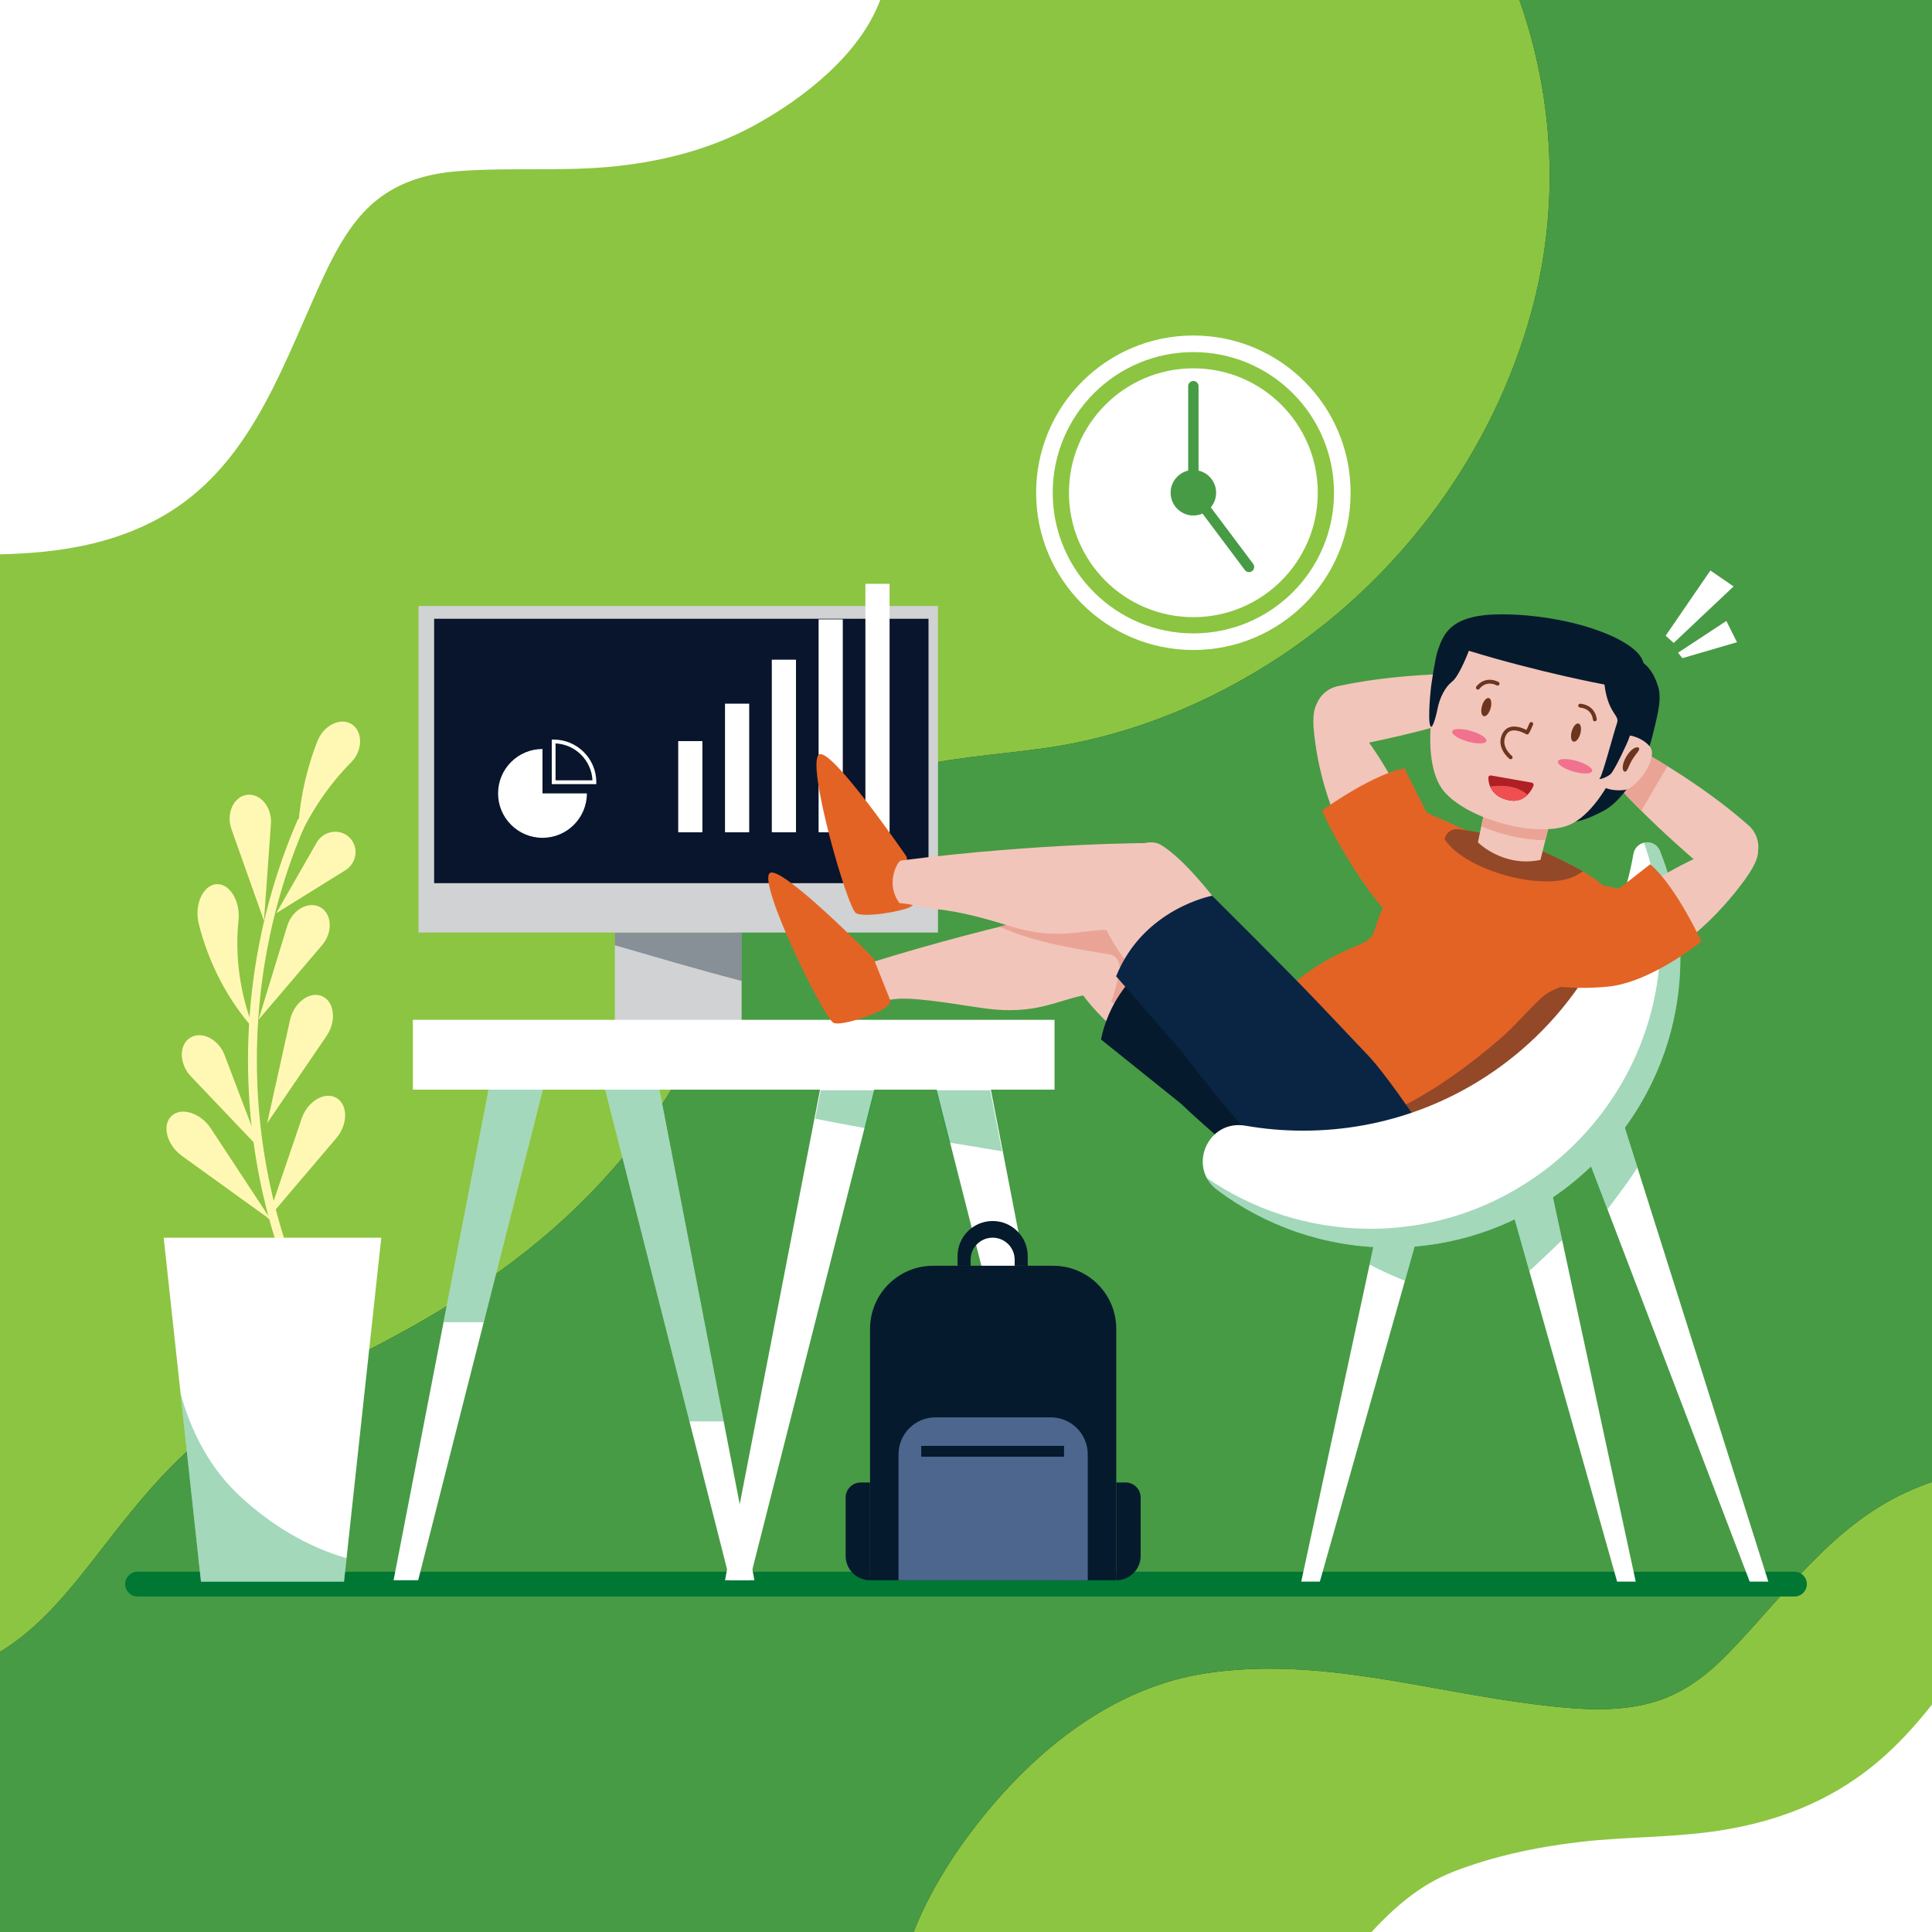 <?xml version="1.0" encoding="utf-8"?>
<!-- Generator: Adobe Illustrator 27.5.0, SVG Export Plug-In . SVG Version: 6.00 Build 0)  -->
<svg version="1.1" xmlns="http://www.w3.org/2000/svg" xmlns:xlink="http://www.w3.org/1999/xlink"
	x="0px" y="0px"
	viewBox="0 0 500 500" style="enable-background:new 0 0 500 500;" xml:space="preserve">
<rect x="0" y="0" width="500" height="500" fill="#333333" stroke="none"/>
<g id="Background">
	<g>
		<path style="fill:#8CC541;" d="M500,383.531V500H236.437c4.002-10.14,9.98-19.65,16.377-27.85
			c14.88-19.06,35.05-35.52,59.561-39.15c28.952-4.29,56.587,4.58,85.05,8.1c10.07,1.24,20.998,2.31,30.878-0.71
			c7.395-2.25,13.363-6.76,18.713-12.24c14.681-15.04,26.617-32.86,46.287-41.94C495.519,385.181,497.754,384.291,500,383.531z"/>
		<path style="fill:#FFFFFF;" d="M485.482,456.374c-12.231,10.162-26.58,15.47-42.227,17.636
			c-11.33,1.568-22.883,1.357-34.254,2.673c-11.051,1.279-22.344,3.628-32.751,7.663c-8.652,3.355-15.263,9.144-21.308,15.654H500
			v-58.875C495.624,446.68,490.874,451.894,485.482,456.374z"/>
		<path style="fill:#8CC541;" d="M396.297,80.821c-9.95,36.15-33.463,68.12-64.611,88.84c-18.264,12.15-39.102,20.75-60.858,23.89
			c-13.144,1.89-26.657,2.54-39.501,6.16c-11.966,3.36-25.07,9.76-32.116,20.5c-6.367,9.71-9.042,20.98-12.315,31.97
			c-3.483,11.69-8.523,22.73-15.15,32.98c-12.695,19.66-29.83,35.76-49.321,48.57c-10.01,6.58-20.469,12.42-31.208,17.71
			c-9.95,4.9-20.709,8.69-30.16,14.53c-14.451,8.93-24.87,22.19-35.15,35.44c-7.485,9.65-15.379,19.73-25.908,26.1V0.001h393.234
			C402.285,25.791,403.713,53.891,396.297,80.821z"/>
		<path style="fill:#479B45;" d="M500,0.001v383.53c-2.246,0.76-4.481,1.65-6.697,2.68c-19.671,9.08-31.607,26.9-46.287,41.94
			c-5.349,5.48-11.317,9.99-18.713,12.24c-9.88,3.02-20.808,1.95-30.878,0.71c-28.463-3.52-56.098-12.39-85.05-8.1
			c-24.511,3.63-44.681,20.09-59.561,39.15c-6.397,8.2-12.375,17.71-16.377,27.85H0v-72.49c10.529-6.37,18.423-16.45,25.908-26.1
			c10.279-13.25,20.699-26.51,35.15-35.44c9.451-5.84,20.21-9.63,30.16-14.53c10.739-5.29,21.198-11.13,31.208-17.71
			c19.491-12.81,36.627-28.91,49.321-48.57c6.627-10.25,11.667-21.29,15.15-32.98c3.273-10.99,5.948-22.26,12.315-31.97
			c7.046-10.74,20.15-17.14,32.116-20.5c12.844-3.62,26.357-4.27,39.501-6.16c21.756-3.14,42.595-11.74,60.858-23.89
			c31.148-20.72,54.661-52.69,64.611-88.84c7.415-26.93,5.988-55.03-3.064-80.82H500z"/>
		<path style="fill:#FFFFFF;" d="M41.965,133.664c21.921-12.49,30.259-36.526,40.056-58.325c3.741-8.323,8.248-17.903,15.624-23.678
			c6.193-4.849,13.309-6.775,21.07-7.372c12.754-0.981,25.577,0.048,38.334-1.053c13.199-1.139,26.3-4.329,38.004-10.698
			C207.727,25.641,222.51,14.209,227.805,0H0.002v143.464C14.621,143.113,28.992,141.056,41.965,133.664z"/>
	</g>
</g>
<g id="Objects">
	<g>
		<path style="fill:#007733;" d="M464.403,413.173H35.597c-1.771,0-3.207-1.436-3.207-3.207l0,0c0-1.771,1.436-3.207,3.207-3.207
			h428.806c1.771,0,3.207,1.436,3.207,3.207l0,0C467.61,411.737,466.174,413.173,464.403,413.173z"/>
		<g>
			<polygon style="fill:#FFFFFF;" points="434.275,168.922 446.775,160.705 449.525,166.205 435.4,170.33 			"/>
			<polygon style="fill:#FFFFFF;" points="431.07,164.518 433.15,166.393 448.65,151.768 442.65,147.643 			"/>
		</g>
		<g>
			<g>
				<g>
					<circle style="fill:#FFFFFF;" cx="308.843" cy="127.522" r="32.199"/>
					<path style="fill:#FFFFFF;" d="M308.843,86.827c-22.476,0-40.696,18.22-40.696,40.696c0,22.476,18.22,40.696,40.696,40.696
						s40.696-18.22,40.696-40.696C349.538,105.047,331.318,86.827,308.843,86.827z M308.843,163.921
						c-20.102,0-36.399-16.296-36.399-36.399c0-20.102,16.296-36.399,36.399-36.399c20.102,0,36.399,16.296,36.399,36.399
						C345.241,147.625,328.945,163.921,308.843,163.921z"/>
					<g>
						<circle style="fill:#479B45;" cx="308.843" cy="127.522" r="5.888"/>
					</g>
					<g>
						<path style="fill:#479B45;" d="M308.843,128.864c-0.741,0-1.342-0.601-1.342-1.342V99.945c0-0.741,0.601-1.342,1.342-1.342
							s1.342,0.601,1.342,1.342v27.577C310.184,128.263,309.583,128.864,308.843,128.864z"/>
					</g>
					<g>
						<path style="fill:#479B45;" d="M322.167,147.529l-14.398-19.201c-0.444-0.593-0.324-1.434,0.269-1.878
							c0.593-0.444,1.434-0.324,1.878,0.269l14.398,19.201c0.444,0.593,0.324,1.434-0.269,1.878
							C323.453,148.241,322.611,148.121,322.167,147.529z"/>
					</g>
				</g>
			</g>
			<g>
				<g>
					<rect x="159.119" y="241.342" style="fill:#D0D2D3;" width="32.809" height="24.068"/>
					<path style="opacity:0.36;fill:#061A2D;" d="M191.132,253.648c0.265,0.069,0.531,0.13,0.796,0.198v-12.504h-32.809v3.286
						C169.773,247.695,180.401,250.86,191.132,253.648z"/>
				</g>
				<rect x="108.3" y="156.828" style="fill:#D0D2D3;" width="134.447" height="84.514"/>
				<rect x="112.357" y="160.138" style="fill:#09152C;" width="127.938" height="68.425"/>
				<g>
					<rect x="223.964" y="151.087" style="fill:#FFFFFF;" width="6.258" height="64.311"/>
					<rect x="211.854" y="160.291" style="fill:#FFFFFF;" width="6.258" height="55.107"/>
					<rect x="199.743" y="170.726" style="fill:#FFFFFF;" width="6.258" height="44.672"/>
					<rect x="187.633" y="182.109" style="fill:#FFFFFF;" width="6.258" height="33.288"/>
					<rect x="175.523" y="191.797" style="fill:#FFFFFF;" width="6.258" height="23.6"/>
				</g>
				<path style="fill:#FFFFFF;" d="M151.883,205.333c0,6.344-5.135,11.49-11.49,11.49c-6.344,0-11.49-5.146-11.49-11.49
					s5.146-11.49,11.49-11.49v11.49H151.883z"/>
				<g>
					<path style="fill:#FFFFFF;" d="M154.325,202.932h-11.531v-11.531h0.491c6.087,0,11.04,4.952,11.04,11.04V202.932z
						 M143.776,201.95h9.555c-0.249-5.156-4.399-9.306-9.555-9.556V201.95z"/>
				</g>
			</g>
			<g>
				<g>
					<g>
						<g>
							<path style="fill:#FFF8B5;" d="M74.428,323.248c-9.327-27.718-10.442-58.004-3.373-86.372
								c1.992-7.995,4.625-15.832,7.898-23.394c0.58-1.341-1.396-2.511-1.981-1.158c-5.901,13.636-9.79,28.047-11.609,42.792
								c-1.815,14.704-1.53,29.641,0.815,44.269c1.332,8.309,3.355,16.497,6.039,24.472
								C72.684,325.25,74.901,324.653,74.428,323.248L74.428,323.248z"/>
						</g>
					</g>
					<g>
						<g>
							<g>
								<path style="fill:#FFF8B5;" d="M70.204,315.818l-23.103-16.658c-3.907-2.817-5.263-7.915-2.746-10.326l0,0
									c2.517-2.411,7.551-0.838,10.198,3.187L70.204,315.818z"/>
							</g>
						</g>
					</g>
					<g>
						<g>
							<g>
								<path style="fill:#FFF8B5;" d="M69.227,315.501l8.861-26.075c1.499-4.41,5.915-7.032,8.947-5.313l0,0
									c3.031,1.72,3.046,6.857,0.029,10.405L69.227,315.501z"/>
							</g>
						</g>
					</g>
					<g>
						<g>
							<g>
								<path style="fill:#FFF8B5;" d="M67.394,297.463l-18.001-18.909c-3.044-3.198-3.137-8.126-0.187-9.983l0,0
									c2.949-1.857,7.353,0.358,8.921,4.485L67.394,297.463z"/>
							</g>
						</g>
					</g>
					<g>
						<g>
							<g>
								<path style="fill:#FFF8B5;" d="M69.143,290.664l5.916-26.683c1-4.513,5.095-7.564,8.294-6.181h0
									c3.199,1.383,3.781,6.457,1.178,10.276L69.143,290.664z"/>
							</g>
						</g>
					</g>
					<g>
						<g>
							<g>
								<path style="fill:#FFF8B5;" d="M65.722,266.41c-6.629-7.462-11.653-16.866-14.281-27.309
									c-0.649-2.656-0.301-5.39,0.72-7.326c1.016-1.949,2.623-3.089,4.349-2.955h0c1.748,0.135,3.159,1.42,4.077,3.146
									c0.914,1.74,1.394,3.933,1.136,6.248C60.784,247.353,62.022,257.141,65.722,266.41z"/>
							</g>
						</g>
					</g>
					<g>
						<g>
							<g>
								<path style="fill:#FFF8B5;" d="M66.892,263.93l7.452-24.334c1.26-4.115,5.469-6.495,8.525-4.82l0,0
									c3.056,1.675,3.315,6.503,0.525,9.779L66.892,263.93z"/>
							</g>
						</g>
					</g>
					<g>
						<g>
							<g>
								<path style="fill:#FFF8B5;" d="M68.317,238.308l-8.425-23.746c-1.425-4.016,0.553-8.388,4.007-8.856h0
									c3.454-0.468,6.524,3.22,6.219,7.47L68.317,238.308z"/>
							</g>
						</g>
					</g>
					<g>
						<g>
							<g>
								<path style="fill:#FFF8B5;" d="M71.477,236.349l10.483-18.295c1.773-3.094,5.947-3.751,8.455-1.331h0
									c2.508,2.42,2,6.615-1.029,8.497L71.477,236.349z"/>
							</g>
						</g>
					</g>
					<g>
						<g>
							<g>
								<path style="fill:#FFF8B5;" d="M77.031,217.616c0.128-8.542,1.818-17.35,5.129-25.849c0.851-2.153,2.497-3.796,4.264-4.54
									c1.77-0.754,3.616-0.632,4.965,0.46h0c1.36,1.1,1.899,2.828,1.791,4.579c-0.117,1.757-0.856,3.565-2.283,4.993
									C85.302,202.927,80.518,209.817,77.031,217.616z"/>
							</g>
						</g>
					</g>
					<polygon style="fill:#FFFFFF;" points="89.027,409.316 52.013,409.316 42.363,320.325 98.677,320.325 					"/>
					<path style="opacity:0.36;fill:#009345;" d="M62.326,387.418c-7.858-7.213-12.838-16.693-15.595-26.818l5.283,48.716h37.015
						l0.657-6.055C79.532,400.305,70.324,394.76,62.326,387.418z"/>
				</g>
			</g>
			<g>
				<g>
					<g>
						<polygon style="fill:#FFFFFF;" points="108.225,408.966 140.708,281.111 126.622,281.111 101.858,408.966 						"/>
						<polygon style="fill:#FFFFFF;" points="195.248,408.966 170.484,281.111 156.398,281.111 188.881,408.966 						"/>
					</g>
					<g style="opacity:0.36;">
						<polygon style="fill:#009345;" points="125.19,342.19 140.708,281.111 126.622,281.111 114.792,342.19 						"/>
						<polygon style="fill:#009345;" points="187.285,367.854 170.484,281.111 156.398,281.111 178.436,367.854 						"/>
					</g>
					<polygon style="fill:#FFFFFF;" points="194,408.966 226.483,281.111 212.397,281.111 187.633,408.966 					"/>
					<polygon style="fill:#FFFFFF;" points="281.024,408.966 256.26,281.111 242.174,281.111 274.657,408.966 					"/>
				</g>
				<rect x="106.851" y="263.93" style="fill:#FFFFFF;" width="166.06" height="18.073"/>
				<path style="opacity:0.36;fill:#009345;" d="M216.223,290.536c2.579,0.502,5.162,0.976,7.747,1.44l2.513-9.819h-14.086
					l-1.437,7.365C212.726,289.873,214.489,290.198,216.223,290.536z"/>
				<path style="opacity:0.36;fill:#009345;" d="M259.343,297.964l-3.083-15.806h-14.086l3.463,13.532
					C250.201,296.43,254.779,297.164,259.343,297.964z"/>
			</g>
			<g>
				<polyline style="fill:#FFFFFF;" points="457.637,409.316 418.5,285.521 405.527,285.521 452.82,409.316 				"/>
				<path style="opacity:0.36;fill:#009345;" d="M420.176,307.394c1.214-1.623,2.376-3.421,3.598-5.191l-5.274-16.681h-12.973
					l10.486,27.448C417.397,311.11,418.785,309.252,420.176,307.394z"/>
				<polygon style="fill:#FFFFFF;" points="390.217,309.25 418.509,409.316 423.325,409.316 401.757,309.25 				"/>
				<polygon style="fill:#FFFFFF;" points="358.33,309.25 336.762,409.316 341.579,409.316 369.87,309.25 				"/>
				<path style="fill:#F2C5BA;" d="M288.5,233.344c0,0-28.483,4.956-63.587,15.919c-0.655,0.205-1.672,2.843-1.212,5.872
					c0.436,2.867,2.18,4.587,2.706,5.071c2.14-0.302,1.827-1.457,6.017-1.718c5.652-0.352,16.607,1.724,22.912,2.543
					c12.609,1.639,18.416-2.164,25.011-3.416c6.595-1.252,19.425,1.024,19.425,1.024L288.5,233.344z"/>
				<path style="fill:#F2C5BA;" d="M315.83,253.837c0,0-15.23-16.262-25.32-20.289c-6.863-2.739-17.547,11.927-11.981,21.374
					c5.737,9.738,19.703,19.189,19.703,19.189L315.83,253.837z"/>
				<path style="fill:#F2C5BA;" d="M340.246,185.403c-0.218-3.708,2.29-7.017,5.919-7.81c7.443-1.626,21.484-3.781,42.037-3.197
					c13.787,0.391,6.615,6.225-7.414,10.882c-18.634,6.185-39.998,9.368-39.998,9.368L340.246,185.403z"/>
				<path style="fill:#F2C5BA;" d="M354.985,227.121c0,0-11.89-12.443-14.816-36.54c-2.927-24.097,18.883,4.048,25.938,23.642
					L354.985,227.121z"/>
				<path style="fill:#E36325;" d="M374.306,240.191c-4.417-1.421-5.738,3.311-12.148-1.185
					c-7.56-5.302-17.999-24.293-20.016-29.227c2.363-1.748,13.676-9.491,21.31-10.954l5.784,11.484l10.298,4.588
					C379.534,214.897,378.906,223.841,374.306,240.191z"/>
				<path style="fill:#E36325;" d="M377.731,214.63c10.364,1.47,17.35,3.492,26.677,8.103c4.073,2.014,8.131,4.239,11.481,7.248
					c3.914,3.516,5.261,6.521,5.816,11.543c1.09,9.861-0.834,19.94-5.504,28.822l-18.946,36.031l-48.05,2.874l-23.759-10.402
					l-8.976-18.35l0,0c5.82-16.029,18.087-28.942,33.879-35.376c6.768-2.758,4.13-3.154,7.57-10.083l16.365-18.934
					C374.284,216.104,375.162,214.265,377.731,214.63z"/>
				<path style="opacity:0.36;fill:#061A2D;" d="M407.298,226.876c0.772-0.34,1.545-0.811,2.311-1.37
					c-1.695-0.993-3.444-1.905-5.2-2.773c-9.327-4.611-16.313-6.633-26.677-8.103c-2.57-0.364-3.447,1.474-3.447,1.474l-0.477,0.962
					c0.077,0.123,0.149,0.254,0.23,0.372C379.364,225.181,398.696,230.668,407.298,226.876z"/>
				<path style="opacity:0.36;fill:#061A2D;" d="M417.734,252.839c-0.778,0.924-1.965,1.529-3.442,1.306
					c-4.632-0.702-11.92,0.898-15.385,4.103c-3.614,3.342-6.73,7.145-10.455,10.383c-8.29,7.207-17.49,13.859-27.409,18.64
					c-10.013,4.827-20.421,8.738-30.936,12.317c-0.556,0.189-1.113,0.38-1.67,0.57l20.768,9.093l48.05-2.874l18.946-36.031
					c2.886-5.489,4.721-11.436,5.446-17.506H417.734z"/>
				<g>
					<path style="fill:#EAA496;" d="M301.492,243.647c-1.063-2.221-2.155-4.47-3.717-6.371c-1.666-2.051-6.823-2.945-9.279-3.934
						c0,0-11.901,2.076-29.797,6.495c9.034,4.04,18.756,5.579,28.583,7.19c2.006,0.329,2.72,2.576,2.432,4.283
						c-0.457,2.708-1.221,5.32-2.1,7.896c0.128,0.096,0.255,0.194,0.383,0.288c9.824,7.133,19.64,14.266,29.464,21.399
						C312.624,268.274,307.298,255.852,301.492,243.647z"/>
					<path style="fill:#061A2D;" d="M340.719,314.441l27.038-22.701c0,0-9.656-10.025-14.944-13.937
						c-4.352-3.219-9.837-7.265-15.378-11.34c-9.816-7.21-31.698-22.335-31.698-22.335s-16.938,6.366-20.809,24.88l20.628,16.559
						l0,0C321.281,300.495,340.719,314.441,340.719,314.441z"/>
					<path style="fill:#E36325;" d="M230.21,258.412c0,0,0.833,1.022-1.105,2.435c-1.938,1.414-10.949,4.716-13.323,3.899
						c-2.374-0.817-19.642-35.974-16.602-38.756c2.747-2.514,26.879,22.009,26.879,22.009L230.21,258.412z"/>
				</g>
				<g>
					<path style="fill:#E36325;" d="M236.843,232.626c0,0,0.641,1.152-1.515,2.204c-2.156,1.052-11.606,2.722-13.8,1.501
						c-2.194-1.221-13.027-38.862-9.545-41.067c3.146-1.993,22.601,26.383,22.601,26.383L236.843,232.626z"/>
					<path style="fill:#F2C5BA;" d="M298.626,218.173c0,0-28.911-0.118-65.394,4.516c-0.68,0.086-2.145,2.505-2.223,5.568
						c-0.074,2.899,1.341,4.899,1.775,5.467c2.16,0.078,6.176,1.17,10.346,1.648c5.626,0.645,11.926,2.327,17.989,4.24
						c12.126,3.826,18.51,1.101,25.223,1.025c6.713-0.076,18.944,4.416,18.944,4.416L298.626,218.173z"/>
					<path style="fill:#F2C5BA;" d="M321.938,243.143c0,0-12.141-18.681-21.367-24.416c-6.276-3.901-19.367,8.664-15.545,18.94
						c3.94,10.594,16.031,22.348,16.031,22.348L321.938,243.143z"/>
					<path style="fill:#0A2544;" d="M335.808,307.174l30.601-17.605c0,0-7.748-11.564-12.267-16.343
						c-3.72-3.933-8.41-8.878-13.15-13.862c-8.399-8.82-27.288-27.55-27.288-27.55s-17.792,3.296-24.852,20.844l17.403,19.921l0,0
						C319.118,290.034,335.808,307.174,335.808,307.174z"/>
				</g>
				<path style="fill:#F2C5BA;" d="M453.875,223.319c2.004-3.127,1.435-7.24-1.342-9.707c-5.696-5.059-16.889-13.807-35.1-23.351
					c-12.216-6.403-8.814,2.194,1.144,13.118c13.227,14.51,30.303,27.736,30.303,27.736L453.875,223.319z"/>
				<path style="fill:#EAA496;" d="M431.56,198.311c-4.146-2.57-8.831-5.274-14.127-8.049c-12.216-6.403-8.814,2.194,1.144,13.118
					c2.004,2.199,4.098,4.367,6.206,6.466C426.996,205.973,429.245,202.123,431.56,198.311z"/>
				<g>
					<path style="fill:#061A2D;" d="M416.878,169.884c2.116,0.784,6.74,0.426,8.42,1.683c1.953,1.461,3.21,3.931,3.904,6.404
						c0.965,3.439-0.643,8.567-1.429,11.983c-1.366,5.94-4.232,11.528-8.258,16.103c-0.949,1.078-1.968,2.107-3.142,2.934
						c-0.962,0.678-2.017,1.212-3.079,1.717c-2.097,0.998-4.297,1.909-6.615,2.033c-2.123,0.113-4.22-0.44-6.274-0.989
						c-2.49-0.665-5.019-1.346-7.216-2.692c-2.675-1.639-4.68-4.151-6.626-6.611c-2.851-3.602-5.835-7.556-5.956-12.148
						c-0.039-1.487,0.231-2.963,0.501-4.425c0.376-2.045,0.758-4.107,1.544-6.032c1.401-3.431,4.003-6.224,6.724-8.739
						c0.577-0.534,1.164-1.06,1.804-1.517c3.365-2.404,7.798-2.645,11.924-2.36C407.433,167.528,412.469,168.251,416.878,169.884z"
						/>
					<g>
						<g>
							<path style="fill:#F2C5BA;" d="M384.26,209.592l-1.782,8.402c0,0,6.476,6.573,16.188,4.553l2.683-10.793L384.26,209.592z"/>
							<path style="fill:#EAA496;" d="M383.355,213.858c5.229,2.25,11.407,3.622,16.586,3.559l1.408-5.663l-17.089-2.161
								L383.355,213.858z"/>
							<path style="fill:#F2C5BA;" d="M406.329,213.4c-8.601,3.791-27.933-1.695-33.261-9.439
								c-6.029-8.763-2.323-33.501,7.41-37.791c8.601-3.791,34.069,3.436,39.397,11.18
								C425.903,186.113,416.062,209.11,406.329,213.4z"/>
							<path style="fill:#F2C5BA;" d="M418.596,190.848c1.17-1.377,6.112-0.462,8.398,2.383c2.286,2.846-3.296,10.886-6.693,11.228
								c-2.827,0.285-5.479-0.317-6.108-1.733C413.565,201.31,416.429,193.398,418.596,190.848z"/>
						</g>
						<g>
							<path style="fill:none;stroke:#6C351F;stroke-linecap:round;stroke-linejoin:round;stroke-miterlimit:10;" d="
								M396.289,187.37c-0.407,0.969-0.811,1.846-1.075,2.211c0,0-4.186-2.582-5.835,0.328c-1.894,3.343,1.567,6.08,1.567,6.08"/>
							<path style="fill:none;stroke:#6C351F;stroke-linecap:round;stroke-linejoin:round;stroke-miterlimit:10;" d="
								M382.478,177.97c0,0,1.823-2.63,5.098-1.038"/>
							<path style="fill:none;stroke:#6C351F;stroke-linecap:round;stroke-linejoin:round;stroke-miterlimit:10;" d="
								M412.737,186.179c0,0-0.17-3.195-3.793-3.561"/>
							<path style="fill:#6C351F;" d="M385.764,183.319c-0.367,1.295-1.163,2.203-1.777,2.029c-0.614-0.174-0.814-1.365-0.446-2.66
								c0.367-1.295,1.163-2.203,1.777-2.029C385.932,180.833,386.131,182.024,385.764,183.319z"/>
							<path style="fill:#6C351F;" d="M408.981,189.908c-0.367,1.295-1.163,2.203-1.777,2.029c-0.614-0.174-0.813-1.365-0.446-2.66
								c0.367-1.295,1.163-2.203,1.777-2.029C409.149,187.422,409.348,188.613,408.981,189.908z"/>
						</g>
						<path style="fill:#6C351F;" d="M420.9,195.798c-1.014,1.702-1.253,3.429-0.534,3.857c0.719,0.428,1.03-1.321,2.044-3.023
							c1.013-1.702,2.345-2.713,1.626-3.141C423.317,193.063,421.913,194.096,420.9,195.798z"/>
						<path style="fill:#F1728E;" d="M384.691,191.794c-0.216,0.761-2.376,0.815-4.824,0.12c-2.448-0.695-4.258-1.875-4.042-2.636
							c0.216-0.761,2.376-0.815,4.824-0.12C383.098,189.853,384.907,191.033,384.691,191.794z"/>
						<path style="fill:#F1728E;" d="M412.06,199.561c-0.216,0.761-2.376,0.815-4.824,0.12c-2.448-0.695-4.258-1.875-4.042-2.636
							c0.216-0.761,2.376-0.815,4.824-0.12C410.466,197.62,412.276,198.8,412.06,199.561z"/>
						<g>
							<path style="fill:#AE2024;" d="M396.854,203.364c-0.263,0.62-0.75,1.549-1.545,2.341c-0.213,0.225-0.445,0.432-0.709,0.618
								c-0.984,0.713-2.295,1.135-4.002,0.812c-2.004-0.37-3.278-1.216-4.076-2.162c-0.391-0.458-0.674-0.948-0.885-1.43
								c-0.349-0.869-0.451-1.691-0.465-2.254c-0.017-0.377,0.314-0.668,0.691-0.598l10.554,1.854
								C396.793,202.615,397.004,203.01,396.854,203.364z"/>
						</g>
						<path style="fill:#EF4F50;" d="M395.308,205.705c-0.213,0.225-0.445,0.432-0.709,0.618c-0.984,0.713-2.295,1.135-4.002,0.812
							c-2.004-0.37-3.278-1.216-4.076-2.162c-0.391-0.458-0.674-0.948-0.885-1.43C388.298,203.17,392.543,203.121,395.308,205.705z"
							/>
					</g>
					<path style="fill:#061A2D;" d="M415.229,177.155c0,0-16.443-3.031-35.091-8.732c0,0-2.432,6.488-4.287,7.93
						c-1.855,1.442-3.221,4.111-3.823,7.089c-0.603,2.977-1.42,5.268-1.822,4.505c-0.844-1.605,0.167-10.39,0.167-10.39
						s0.999-7.077,1.682-9.09c1.536-4.533,3.421-9.576,16.884-9.477c16.636,0.122,32.772,5.745,35.899,11.367
						c2.868,5.157-3.599,21.581-3.599,21.581s-3.379,7.583-4.519,8.486c-1.14,0.903-3.347,1.57-2.672,0.928
						c0.675-0.642,3.644-11.995,4.428-14.189C419.26,184.968,416.189,184.863,415.229,177.155z"/>
				</g>
				<path style="opacity:0.36;fill:#009345;" d="M404.276,320.939l-2.519-11.689h-11.54l5.563,19.674
					C398.655,326.311,401.464,323.623,404.276,320.939z"/>
				<path style="opacity:0.36;fill:#009345;" d="M363.587,331.473l6.283-22.223h-11.54l-3.885,18.026
					C357.412,328.842,360.483,330.191,363.587,331.473z"/>
				<path style="fill:#FFFFFF;" d="M429.615,220.246c-1.341-3.379-6.252-2.819-6.884,0.761
					c-7.186,40.694-42.704,71.609-85.46,71.609c-5.101,0-10.098-0.44-14.957-1.285c-9.712-1.688-15.158,10.743-7.262,16.646
					c12.313,9.206,27.549,14.715,44.067,14.882c40.461,0.409,74.349-31.948,75.711-72.388
					C435.189,239.771,433.307,229.551,429.615,220.246z"/>
				<path style="opacity:0.36;fill:#009345;" d="M429.615,220.246c-0.738-1.861-2.557-2.521-4.15-2.146
					c3.02,8.567,4.542,17.84,4.217,27.513c-1.362,40.44-35.249,72.797-75.711,72.388c-15.457-0.156-29.79-4.992-41.657-13.155
					c0.616,1.149,1.517,2.219,2.738,3.132c12.313,9.206,27.549,14.715,44.067,14.882c40.461,0.409,74.349-31.948,75.711-72.388
					C435.189,239.771,433.307,229.551,429.615,220.246z"/>
				<path style="fill:#F2C5BA;" d="M420.613,252.496c0,0,16.456-5.036,30.797-24.622c14.34-19.585-18.45-5.707-34.188,7.932
					L420.613,252.496z"/>
				<path style="fill:#E36325;" d="M397.368,254.444c4.547,0.922,11.091,1.671,18.881,0.885c9.187-0.926,19.876-8.36,24.048-11.677
					c-1.206-2.68-7.286-14.968-13.228-19.979l-8.066,6.305l-6.624-1.263C412.379,228.716,401.354,237.933,397.368,254.444z"/>
			</g>
			<g>
				<path style="fill:#061A2D;" d="M288.885,408.966h-63.72v-65.061c0-9.016,7.309-16.325,16.325-16.325h31.07
					c9.016,0,16.325,7.309,16.325,16.325V408.966z"/>
				<path style="fill:#061A2D;" d="M256.893,315.995c-5.017,0-9.084,4.067-9.084,9.084v2.501h1.559h0.643h1.181v-1.57
					c0-3.148,2.552-5.7,5.7-5.7c3.148,0,5.701,2.552,5.701,5.7v1.57h1.181h0.643h1.559v-2.501
					C265.977,320.062,261.91,315.995,256.893,315.995z"/>
				<path style="fill:#4D668E;" d="M271.946,366.813h-29.841c-5.284,0-9.567,4.283-9.567,9.567v32.586h48.975V376.38
					C281.512,371.096,277.229,366.813,271.946,366.813z"/>
				<rect x="238.411" y="374.186" style="fill:#061A2D;" width="36.958" height="2.809"/>
				<path style="fill:#061A2D;" d="M288.885,408.966L288.885,408.966v-25.301h2.411c2.158,0,3.908,1.75,3.908,3.908v15.074
					C295.204,406.137,292.375,408.966,288.885,408.966z"/>
				<path style="fill:#061A2D;" d="M225.165,408.966L225.165,408.966v-25.301h-2.411c-2.158,0-3.908,1.75-3.908,3.908v15.074
					C218.846,406.137,221.675,408.966,225.165,408.966z"/>
			</g>
		</g>
	</g>
</g>
</svg>
